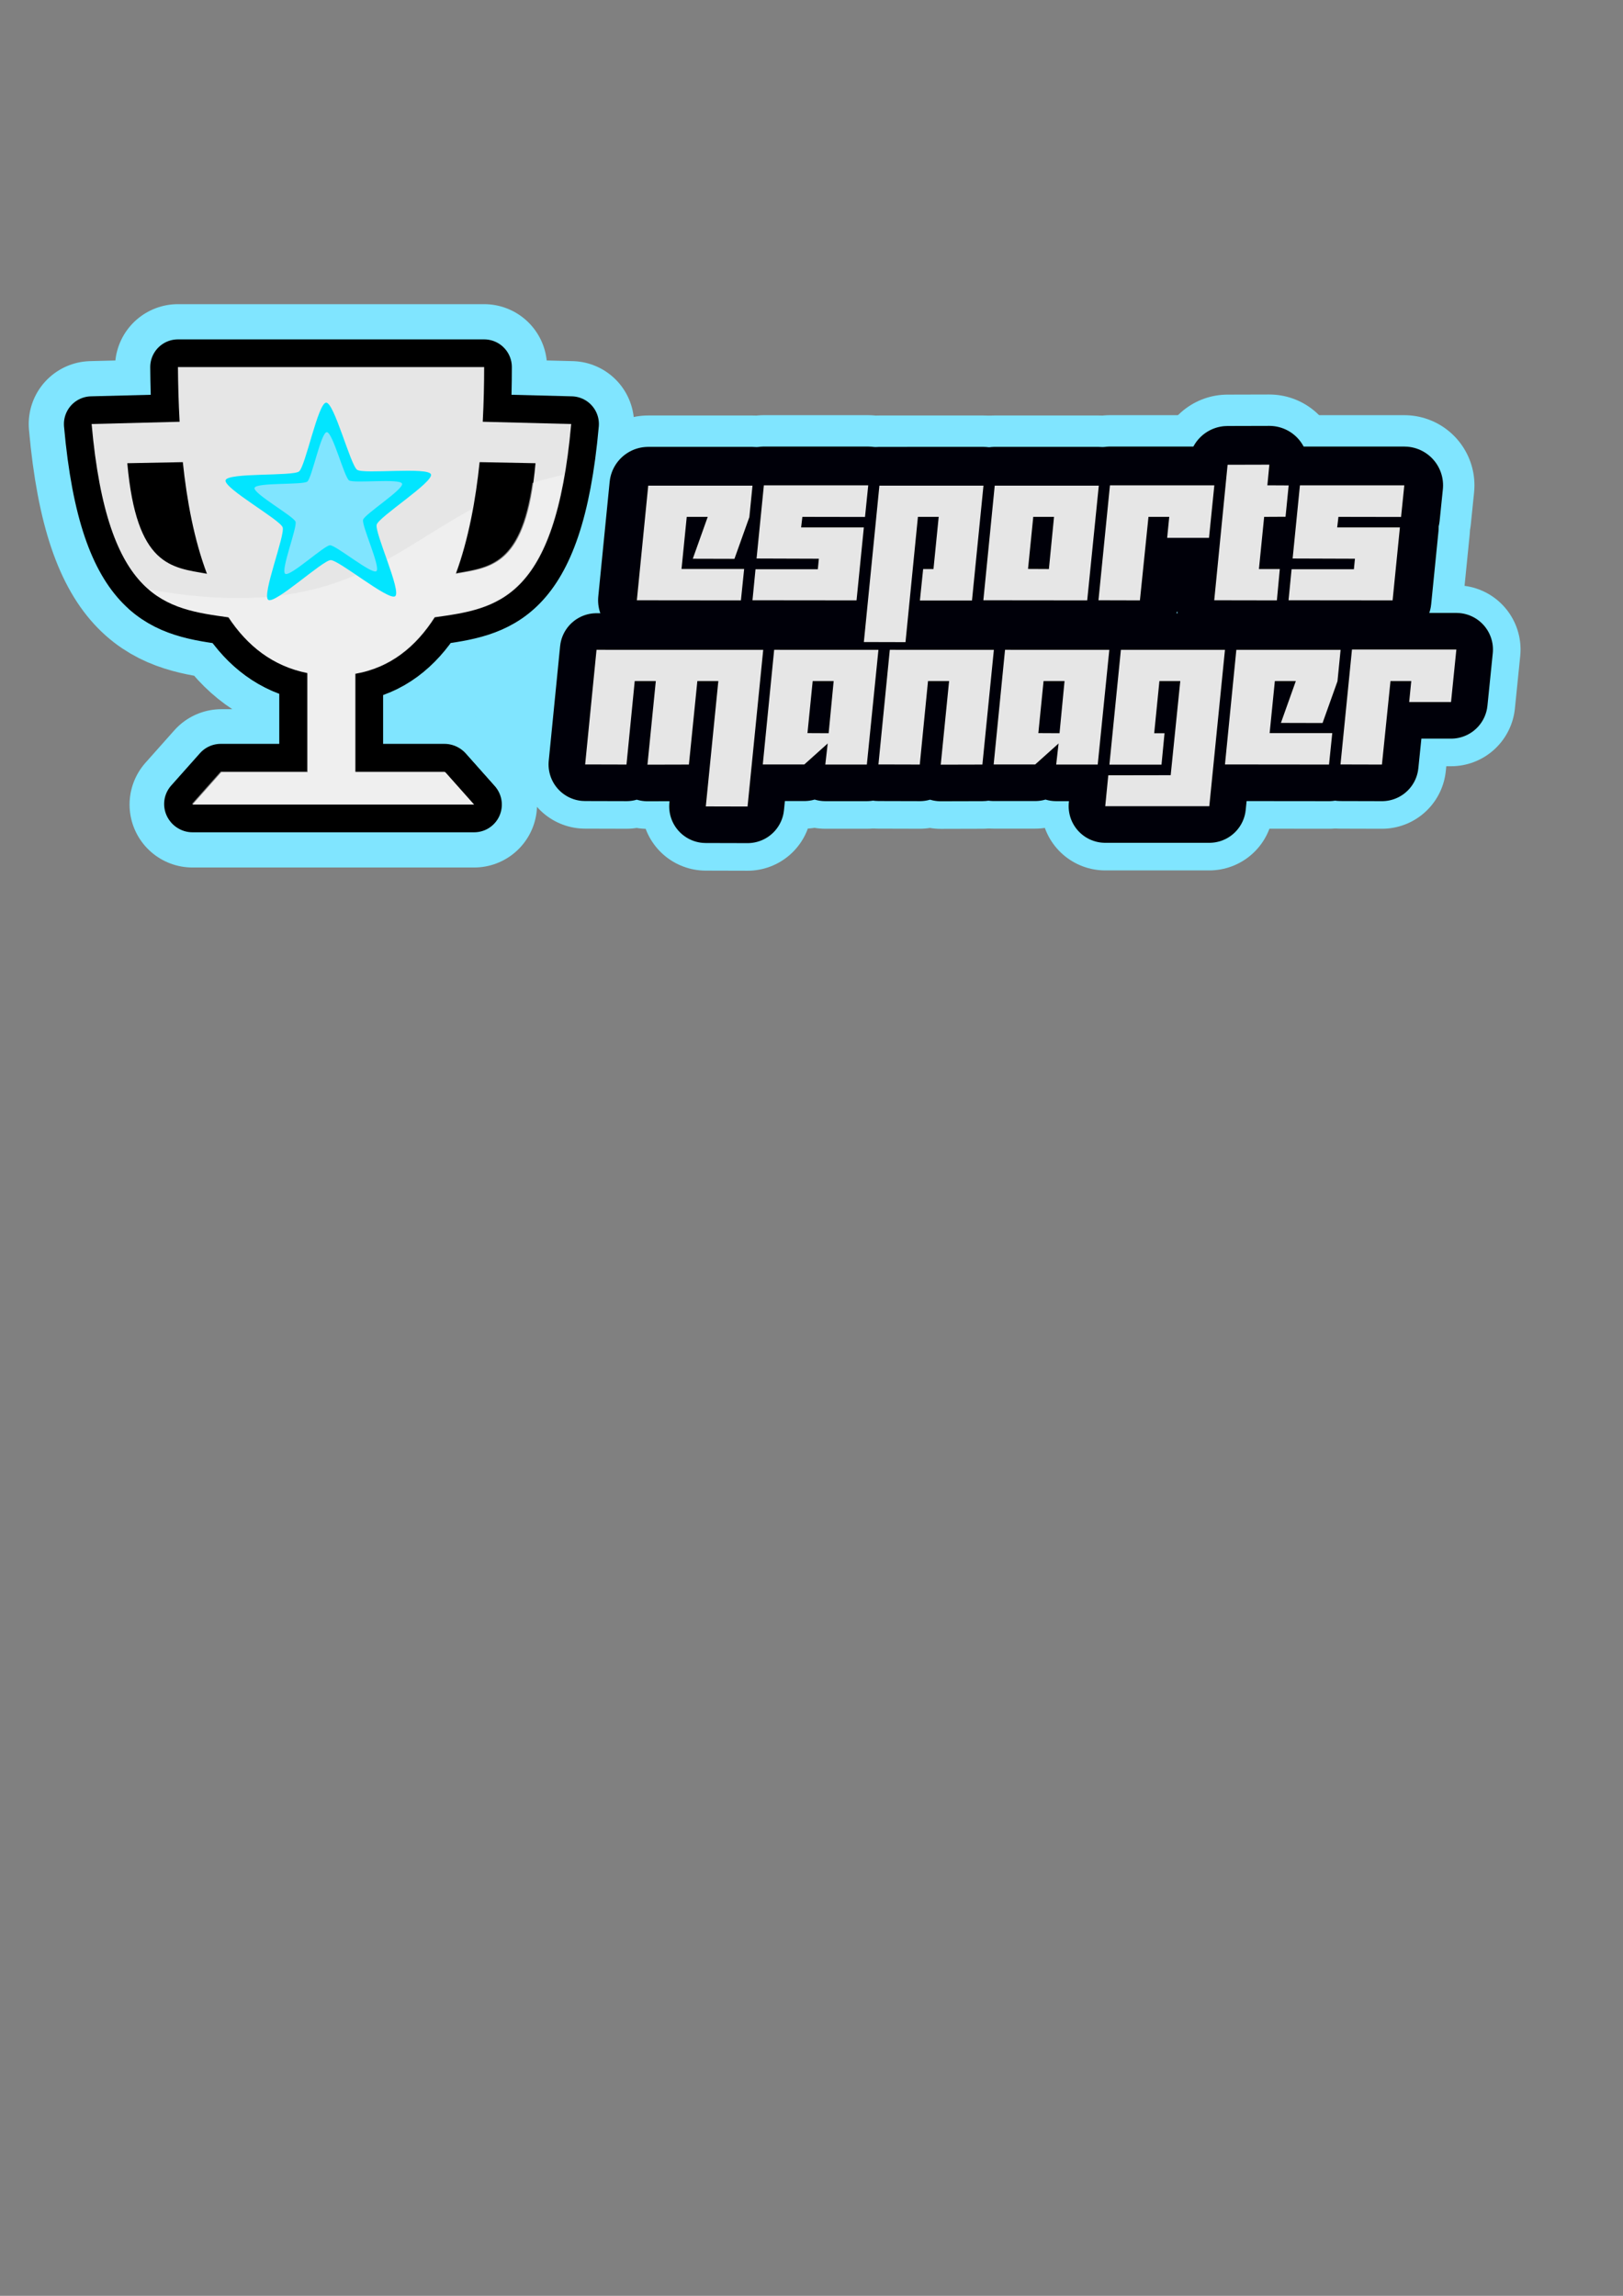 <?xml version="1.0" encoding="UTF-8" standalone="no"?>
<svg
   xmlns:dc="http://purl.org/dc/elements/1.1/"
   xmlns:cc="http://creativecommons.org/ns#"
   xmlns:rdf="http://www.w3.org/1999/02/22-rdf-syntax-ns#"
   xmlns:svg="http://www.w3.org/2000/svg"
   xmlns="http://www.w3.org/2000/svg"
   xmlns:sodipodi="http://sodipodi.sourceforge.net/DTD/sodipodi-0.dtd"
   xmlns:inkscape="http://www.inkscape.org/namespaces/inkscape"
   inkscape:export-ydpi="96"
   inkscape:export-xdpi="96"
   inkscape:export-filename="C:\Users\Pedren\esportsmanager.png"
   sodipodi:docname="esportsmanager.svg"
   inkscape:version="1.0 (4035a4fb49, 2020-05-01)"
   id="svg8"
   version="1.1"
   viewBox="0 0 210 297"
   height="297mm"
   width="210mm">
  <rect x="0" y="0" width="210" height="297" fill="#808080" stroke="none"/>
  <defs
     id="defs2">
    <inkscape:path-effect
       bendpath3-nodetypes="cc"
       bendpath1-nodetypes="cc"
       bendpath4="M 70.808,63.06 V 82.567"
       bendpath3="M 73.166,83.994 203.759,84.697"
       bendpath2="M 205.261,63.06 V 82.567"
       bendpath1="M 86.599,52.411 187.918,52.804"
       xx="false"
       yy="true"
       lpeversion="1"
       is_visible="true"
       id="path-effect936"
       effect="envelope" />
    <inkscape:path-effect
       effect="envelope"
       id="path-effect916"
       is_visible="true"
       lpeversion="1"
       yy="true"
       xx="false"
       bendpath1="M 86.599,52.411 187.918,52.804"
       bendpath2="M 205.261,63.06 V 82.567"
       bendpath3="M 73.166,83.994 203.759,84.697"
       bendpath4="M 70.808,63.06 V 82.567"
       bendpath1-nodetypes="cc"
       bendpath3-nodetypes="cc" />
    <inkscape:path-effect
       effect="envelope"
       id="path-effect894"
       is_visible="true"
       lpeversion="1"
       yy="true"
       xx="false"
       bendpath1="M 89.255,83.732 C 121.419,68.38 158.235,67.782 187.954,84.091"
       bendpath2="m 186.518,56.438 14.287,69.811"
       bendpath3="m 73.031,116.732 c 36.574,12.293 73.251,26.287 127.775,1.616"
       bendpath4="M 87.46,56.438 71.056,126.249"
       bendpath1-nodetypes="cc"
       bendpath3-nodetypes="cc"
       bendpath4-nodetypes="cc"
       bendpath2-nodetypes="cc" />
    <inkscape:path-effect
       effect="envelope"
       id="path-effect987"
       is_visible="true"
       lpeversion="1"
       yy="true"
       xx="false"
       bendpath1="M 89.255,83.732 C 121.419,68.38 158.235,67.782 187.954,84.091"
       bendpath2="m 186.518,56.438 14.287,69.811"
       bendpath3="m 73.031,116.732 c 36.574,12.293 73.251,26.287 127.775,1.616"
       bendpath4="M 87.46,56.438 71.056,126.249"
       bendpath1-nodetypes="cc"
       bendpath3-nodetypes="cc"
       bendpath4-nodetypes="cc"
       bendpath2-nodetypes="cc" />
    <inkscape:path-effect
       bendpath2-nodetypes="cc"
       bendpath4-nodetypes="cc"
       bendpath3-nodetypes="cc"
       bendpath1-nodetypes="cc"
       bendpath4="M 87.46,56.438 71.056,126.249"
       bendpath3="m 73.031,116.732 c 36.574,12.293 73.251,26.287 127.775,1.616"
       bendpath2="m 186.518,56.438 14.287,69.811"
       bendpath1="M 89.255,83.732 C 121.419,68.38 158.235,67.782 187.954,84.091"
       xx="false"
       yy="true"
       lpeversion="1"
       is_visible="true"
       id="path-effect953"
       effect="envelope" />
    <inkscape:path-effect
       overflow_perspective="false"
       vertical_mirror="false"
       horizontal_mirror="false"
       deform_type="perspective"
       lpeversion="1"
       is_visible="true"
       id="path-effect951"
       down_right_point="200.805,126.249"
       down_left_point="71.056,126.249"
       up_right_point="186.518,56.438"
       up_left_point="87.46,56.438"
       effect="perspective-envelope" />
  </defs>
  <sodipodi:namedview
     inkscape:guide-bbox="true"
     showguides="true"
     inkscape:object-paths="true"
     inkscape:snap-intersection-paths="false"
     id="base"
     pagecolor="#ffffff"
     bordercolor="#666666"
     borderopacity="1.0"
     inkscape:pageopacity="0.0"
     inkscape:pageshadow="2"
     inkscape:zoom="1.8721465"
     inkscape:cx="394.36351"
     inkscape:cy="276.9024"
     inkscape:document-units="mm"
     inkscape:current-layer="layer1"
     inkscape:document-rotation="0"
     showgrid="false"
     inkscape:window-width="2560"
     inkscape:window-height="1017"
     inkscape:window-x="-8"
     inkscape:window-y="-8"
     inkscape:window-maximized="1" />
  <g
     inkscape:label="Layer 1"
     inkscape:groupmode="layer"
     id="layer1">
    <g
       transform="matrix(1.4,0,0,1.4,-40.003,-30.339)"
       style="font-style:normal;font-variant:normal;font-weight:normal;font-stretch:normal;font-size:19.756px;line-height:1.25;font-family:Yukarimobile;-inkscape-font-specification:Yukarimobile;fill:#80e5ff;fill-opacity:1;stroke:#80e5ff;stroke-width:11.865;stroke-linejoin:round;stroke-miterlimit:4;stroke-dasharray:none;stroke-opacity:1"
       id="text1198"
       aria-label="manager">
      <path
         id="path1216"
         style="font-style:normal;font-variant:normal;font-weight:normal;font-stretch:normal;font-size:19.756px;font-family:Yukarimobile;-inkscape-font-specification:Yukarimobile;fill:#80e5ff;fill-opacity:1;stroke:#80e5ff;stroke-width:11.865;stroke-linejoin:round;stroke-miterlimit:4;stroke-dasharray:none;stroke-opacity:1"
         d="m 99.111,81.718 -1.447,14.479 -3.859,-0.01 1.158,-11.585 h -1.939 l -0.781,7.717 -3.83,0.01 0.772,-7.727 h -1.949 l -0.762,7.717 -3.82,-0.01 1.051,-10.592 z" />
      <path
         id="path1218"
         style="font-style:normal;font-variant:normal;font-weight:normal;font-stretch:normal;font-size:19.756px;font-family:Yukarimobile;-inkscape-font-specification:Yukarimobile;fill:#80e5ff;fill-opacity:1;stroke:#80e5ff;stroke-width:11.865;stroke-linejoin:round;stroke-miterlimit:4;stroke-dasharray:none;stroke-opacity:1"
         d="m 109.76,81.718 -1.071,10.601 h -3.839 l 0.222,-1.949 -2.161,1.939 h -3.839 l 1.051,-10.592 z m -4.138,2.884 h -1.939 l -0.482,4.813 1.958,0.01 z" />
      <path
         id="path1220"
         style="font-style:normal;font-variant:normal;font-weight:normal;font-stretch:normal;font-size:19.756px;font-family:Yukarimobile;-inkscape-font-specification:Yukarimobile;fill:#80e5ff;fill-opacity:1;stroke:#80e5ff;stroke-width:11.865;stroke-linejoin:round;stroke-miterlimit:4;stroke-dasharray:none;stroke-opacity:1"
         d="m 120.429,81.718 -1.061,10.601 -3.849,0.01 0.772,-7.727 h -1.949 l -0.762,7.717 -3.82,-0.01 1.051,-10.592 z" />
      <path
         id="path1222"
         style="font-style:normal;font-variant:normal;font-weight:normal;font-stretch:normal;font-size:19.756px;font-family:Yukarimobile;-inkscape-font-specification:Yukarimobile;fill:#80e5ff;fill-opacity:1;stroke:#80e5ff;stroke-width:11.865;stroke-linejoin:round;stroke-miterlimit:4;stroke-dasharray:none;stroke-opacity:1"
         d="m 131.098,81.718 -1.071,10.601 h -3.839 l 0.222,-1.949 -2.161,1.939 h -3.839 l 1.051,-10.592 z m -4.138,2.884 h -1.939 l -0.482,4.813 1.958,0.01 z" />
      <path
         id="path1224"
         style="font-style:normal;font-variant:normal;font-weight:normal;font-stretch:normal;font-size:19.756px;font-family:Yukarimobile;-inkscape-font-specification:Yukarimobile;fill:#80e5ff;fill-opacity:1;stroke:#80e5ff;stroke-width:11.865;stroke-linejoin:round;stroke-miterlimit:4;stroke-dasharray:none;stroke-opacity:1"
         d="m 141.786,81.718 -1.447,14.45 h -9.617 l 0.28,-2.855 5.768,-0.01 0.887,-8.701 h -1.929 l -0.482,4.823 h 0.955 l -0.28,2.904 h -4.814 l 1.061,-10.611 z" />
      <path
         id="path1226"
         style="font-style:normal;font-variant:normal;font-weight:normal;font-stretch:normal;font-size:19.756px;font-family:Yukarimobile;-inkscape-font-specification:Yukarimobile;fill:#80e5ff;fill-opacity:1;stroke:#80e5ff;stroke-width:11.865;stroke-linejoin:round;stroke-miterlimit:4;stroke-dasharray:none;stroke-opacity:1"
         d="m 152.474,81.718 -0.289,2.904 -1.379,3.859 -3.849,-0.01 1.379,-3.868 h -1.939 l -0.482,4.813 h 5.788 l -0.299,2.904 -9.617,-0.01 1.051,-10.592 z" />
      <path
         id="path1228"
         style="font-style:normal;font-variant:normal;font-weight:normal;font-stretch:normal;font-size:19.756px;font-family:Yukarimobile;-inkscape-font-specification:Yukarimobile;fill:#80e5ff;fill-opacity:1;stroke:#80e5ff;stroke-width:11.865;stroke-linejoin:round;stroke-miterlimit:4;stroke-dasharray:none;stroke-opacity:1"
         d="m 163.172,81.69 -0.492,4.852 h -3.868 l 0.193,-1.939 h -1.92 l -0.791,7.717 -3.83,-0.01 1.061,-10.621 z" />
    </g>
    <g
       transform="matrix(1.4,0,0,1.4,-40.003,-30.339)"
       aria-label="esports"
       id="g1214"
       style="font-style:normal;font-weight:normal;font-size:10.583px;line-height:1.25;font-family:sans-serif;fill:#80e5ff;fill-opacity:1;stroke:#80e5ff;stroke-width:12.965;stroke-linejoin:round;stroke-miterlimit:4;stroke-dasharray:none;stroke-opacity:1">
      <path
         d="m 98.12,66.547 -0.289,2.904 -1.379,3.859 -3.849,-0.01 1.379,-3.868 h -1.939 l -0.482,4.813 h 5.788 l -0.299,2.904 -9.617,-0.01 1.051,-10.592 z"
         style="font-style:normal;font-variant:normal;font-weight:normal;font-stretch:normal;font-size:19.756px;font-family:Yukarimobile;-inkscape-font-specification:Yukarimobile;fill:#80e5ff;fill-opacity:1;stroke:#80e5ff;stroke-width:12.965;stroke-linejoin:round;stroke-miterlimit:4;stroke-dasharray:none;stroke-opacity:1"
         id="path1200" />
      <path
         d="m 108.817,66.518 -0.299,2.923 -5.788,-0.01 -0.116,0.974 h 5.797 l -0.675,6.743 -9.617,-0.01 0.28,-2.865 h 5.759 l 0.097,-0.974 -5.759,-0.019 0.675,-6.762 z"
         style="font-style:normal;font-variant:normal;font-weight:normal;font-stretch:normal;font-size:19.756px;font-family:Yukarimobile;-inkscape-font-specification:Yukarimobile;fill:#80e5ff;fill-opacity:1;stroke:#80e5ff;stroke-width:12.965;stroke-linejoin:round;stroke-miterlimit:4;stroke-dasharray:none;stroke-opacity:1"
         id="path1202" />
      <path
         d="m 119.467,66.547 -1.061,10.611 h -4.813 l 0.299,-2.904 h 0.955 l 0.482,-4.823 h -1.92 l -1.148,11.576 -3.849,-0.01 1.437,-14.45 z"
         style="font-style:normal;font-variant:normal;font-weight:normal;font-stretch:normal;font-size:19.756px;font-family:Yukarimobile;-inkscape-font-specification:Yukarimobile;fill:#80e5ff;fill-opacity:1;stroke:#80e5ff;stroke-width:12.965;stroke-linejoin:round;stroke-miterlimit:4;stroke-dasharray:none;stroke-opacity:1"
         id="path1204" />
      <path
         d="m 130.126,66.547 -1.071,10.601 -9.598,-0.01 1.051,-10.592 z m -4.138,2.884 h -1.92 l -0.482,4.813 1.929,0.01 z"
         style="font-style:normal;font-variant:normal;font-weight:normal;font-stretch:normal;font-size:19.756px;font-family:Yukarimobile;-inkscape-font-specification:Yukarimobile;fill:#80e5ff;fill-opacity:1;stroke:#80e5ff;stroke-width:12.965;stroke-linejoin:round;stroke-miterlimit:4;stroke-dasharray:none;stroke-opacity:1"
         id="path1206" />
      <path
         d="m 140.804,66.518 -0.492,4.852 h -3.868 l 0.193,-1.939 h -1.92 l -0.791,7.717 -3.83,-0.01 1.061,-10.621 z"
         style="font-style:normal;font-variant:normal;font-weight:normal;font-stretch:normal;font-size:19.756px;font-family:Yukarimobile;-inkscape-font-specification:Yukarimobile;fill:#80e5ff;fill-opacity:1;stroke:#80e5ff;stroke-width:12.965;stroke-linejoin:round;stroke-miterlimit:4;stroke-dasharray:none;stroke-opacity:1"
         id="path1208" />
      <path
         d="m 140.795,77.138 1.235,-12.521 3.859,-0.01 -0.183,1.91 1.968,0.01 -0.289,2.894 -1.977,0.01 -0.482,4.823 h 1.929 l -0.27,2.894 z"
         style="font-style:normal;font-variant:normal;font-weight:normal;font-stretch:normal;font-size:19.756px;font-family:Yukarimobile;-inkscape-font-specification:Yukarimobile;fill:#80e5ff;fill-opacity:1;stroke:#80e5ff;stroke-width:12.965;stroke-linejoin:round;stroke-miterlimit:4;stroke-dasharray:none;stroke-opacity:1"
         id="path1210" />
      <path
         d="m 158.361,66.518 -0.299,2.923 -5.788,-0.01 -0.116,0.974 h 5.797 l -0.675,6.743 -9.617,-0.01 0.28,-2.865 h 5.759 l 0.097,-0.974 -5.759,-0.019 0.675,-6.762 z"
         style="font-style:normal;font-variant:normal;font-weight:normal;font-stretch:normal;font-size:19.756px;font-family:Yukarimobile;-inkscape-font-specification:Yukarimobile;fill:#80e5ff;fill-opacity:1;stroke:#80e5ff;stroke-width:12.965;stroke-linejoin:round;stroke-miterlimit:4;stroke-dasharray:none;stroke-opacity:1"
         id="path1212" />
    </g>
    <rect
       y="74.106"
       x="58.774"
       height="20.709"
       width="48.396"
       id="rect1473"
       style="fill:#80e5ff;fill-opacity:1;stroke:#80e5ff;stroke-width:16.256;stroke-linecap:butt;stroke-linejoin:round;stroke-miterlimit:4;stroke-dasharray:none;stroke-opacity:1;paint-order:normal" />
    <g
       id="g982"
       transform="matrix(0.702,0,0,0.702,-53.387,13.324)">
      <g
         style="stroke:#000000;stroke-width:8.125;stroke-linecap:butt;stroke-linejoin:round;stroke-miterlimit:4;stroke-dasharray:none;stroke-opacity:1"
         id="g970"
         transform="matrix(1.255,0,0,1.255,-43.298,-30.12)">
        <path
           transform="scale(0.265)"
           d="m 457.475,236.904 c 0.079,9.452 0.337,19.697 0.928,30.295 l -48.764,1.254 c 8.775,98.423 41.559,102.311 75.945,107.148 10.369,15.736 24.516,27.1 43.779,30.887 v 54.848 h -47.832 l -16,17.984 H 621.625 l -16,-17.984 h -49.795 v -54.48 c 19.379,-3.38 33.586,-15.027 43.971,-31.301 34.266,-4.817 66.87,-8.993 75.617,-107.102 l -49.016,-1.262 c 0.566,-10.677 0.777,-20.936 0.777,-30.287 z m 167.195,52.66 30.973,0.602 c -5.092,57.115 -24.348,57.718 -44.135,61.26 6.973,-18.918 10.956,-40.612 13.162,-61.861 z m -164.494,0.004 c 2.248,21.358 6.267,43.01 13.369,61.857 -19.785,-3.541 -39.039,-4.148 -44.131,-61.26 z"
           style="fill:#80e5ff;fill-opacity:1;stroke:#80e5ff;stroke-width:69.733;stroke-linecap:butt;stroke-linejoin:round;stroke-miterlimit:4;stroke-dasharray:none;stroke-opacity:1"
           id="path1469" />
        <path
           id="path962"
           style="fill:#cccccc;fill-opacity:1;stroke:#000000;stroke-width:30.709;stroke-linecap:butt;stroke-linejoin:round;stroke-miterlimit:4;stroke-dasharray:none;stroke-opacity:1"
           d="m 457.475,236.904 c 0.079,9.452 0.337,19.697 0.928,30.295 l -48.764,1.254 c 8.775,98.423 41.559,102.311 75.945,107.148 10.369,15.736 24.516,27.1 43.779,30.887 v 54.848 h -47.832 l -16,17.984 H 621.625 l -16,-17.984 h -49.795 v -54.48 c 19.379,-3.38 33.586,-15.027 43.971,-31.301 34.266,-4.817 66.87,-8.993 75.617,-107.102 l -49.016,-1.262 c 0.566,-10.677 0.777,-20.936 0.777,-30.287 z m 167.195,52.66 30.973,0.602 c -5.092,57.115 -24.348,57.718 -44.135,61.26 6.973,-18.918 10.956,-40.612 13.162,-61.861 z m -164.494,0.004 c 2.248,21.358 6.267,43.01 13.369,61.857 -19.785,-3.541 -39.039,-4.148 -44.131,-61.26 z"
           transform="scale(0.265)" />
        <path
           id="path964"
           style="fill:#f9f9f9;fill-opacity:0.494;stroke:#000000;stroke-width:38.551;stroke-linecap:butt;stroke-linejoin:round;stroke-miterlimit:4;stroke-dasharray:none;stroke-opacity:1"
           d="m 679.609,258.832 c -3.167,0.66 -6.308,1.337 -9.322,2.098 -3.702,0.935 -7.294,1.944 -10.785,3.018 -0.592,0.182 -1.14,0.392 -1.727,0.578 -8.2,57.633 -30.684,58.666 -53.764,62.797 5.137,-13.936 8.859,-29.115 11.719,-44.635 -0.794,0.43 -1.663,0.818 -2.449,1.252 -5.527,3.052 -10.871,6.206 -16.123,9.396 -5.252,3.191 -10.411,6.417 -15.564,9.619 -5.153,3.202 -10.303,6.378 -15.533,9.463 -5.23,3.085 -10.542,6.081 -16.025,8.922 -5.483,2.841 -11.137,5.527 -17.049,7.996 -2.956,1.235 -5.976,2.415 -9.072,3.533 -3.096,1.118 -6.269,2.173 -9.527,3.158 -3.258,0.985 -6.603,1.9 -10.045,2.736 -3.442,0.836 -6.981,1.592 -10.629,2.264 -3.648,0.671 -7.405,1.257 -11.281,1.748 -3.876,0.491 -7.874,0.888 -12,1.182 -4.126,0.294 -8.383,0.485 -12.781,0.566 -4.398,0.082 -8.937,0.053 -13.629,-0.094 -4.692,-0.147 -9.537,-0.413 -14.545,-0.805 -5.008,-0.392 -10.179,-0.908 -15.525,-1.561 -5.346,-0.652 -10.866,-1.439 -16.572,-2.367 -2.156,-0.351 -4.474,-0.825 -6.684,-1.217 16.21,13.747 35.493,16.414 55.236,19.191 13.017,19.754 30.777,34.02 54.959,38.773 v 68.854 H 440.846 L 420.76,487.875 h 195.951 l -20.084,-22.576 h -62.512 v -68.393 c 24.327,-4.243 42.163,-18.863 55.199,-39.293 38.372,-5.394 75.021,-10.395 90.295,-98.781 z"
           transform="matrix(0.211,0,0,0.211,34.491,23.994)" />
        <path
           inkscape:transform-center-y="-1.0969589"
           inkscape:transform-center-x="0.019529593"
           d="m 134.497,96.956 c -0.986,-0.674 2.512,-9.529 2.11,-10.654 -0.402,-1.125 -8.715,-5.764 -8.379,-6.911 0.337,-1.146 9.839,-0.556 10.785,-1.285 0.946,-0.73 2.789,-10.07 3.983,-10.104 1.194,-0.034 3.569,9.185 4.555,9.86 0.986,0.674 10.439,-0.459 10.841,0.666 0.402,1.125 -7.633,6.232 -7.97,7.379 -0.337,1.146 3.663,9.786 2.717,10.516 -0.946,0.73 -8.286,-5.334 -9.48,-5.299 -1.194,0.034 -8.175,6.508 -9.162,5.833 z"
           inkscape:randomized="0"
           inkscape:rounded="0.11"
           inkscape:flatsided="false"
           sodipodi:arg2="2.7987992"
           sodipodi:arg1="2.1704807"
           sodipodi:r2="7.2658534"
           sodipodi:r1="15.864309"
           sodipodi:cy="83.859962"
           sodipodi:cx="143.451"
           sodipodi:sides="5"
           id="path966"
           style="fill:#002255;stroke:#000000;stroke-width:8.125;stroke-linecap:butt;stroke-linejoin:round;stroke-miterlimit:4;stroke-dasharray:none;stroke-opacity:1"
           sodipodi:type="star" />
        <path
           sodipodi:type="star"
           style="fill:#80b3ff;fill-opacity:0.124;stroke:#000000;stroke-width:8.125;stroke-linecap:butt;stroke-linejoin:round;stroke-miterlimit:4;stroke-dasharray:none;stroke-opacity:1"
           id="path968"
           sodipodi:sides="5"
           sodipodi:cx="143.41649"
           sodipodi:cy="83.724052"
           sodipodi:r1="11.39483"
           sodipodi:r2="5.218832"
           sodipodi:arg1="2.1704807"
           sodipodi:arg2="2.7987992"
           inkscape:flatsided="false"
           inkscape:rounded="0.11"
           inkscape:randomized="0"
           d="m 136.985,93.131 c -0.708,-0.484 1.804,-6.844 1.516,-7.652 -0.288,-0.808 -6.26,-4.14 -6.018,-4.964 0.242,-0.823 7.067,-0.399 7.746,-0.923 0.68,-0.524 2.003,-7.233 2.861,-7.258 0.858,-0.025 2.563,6.598 3.272,7.082 0.708,0.484 7.498,-0.33 7.786,0.478 0.288,0.808 -5.483,4.477 -5.724,5.3 -0.242,0.823 2.631,7.029 1.951,7.553 -0.68,0.524 -5.952,-3.831 -6.809,-3.806 -0.858,0.025 -5.872,4.674 -6.58,4.19 z"
           inkscape:transform-center-x="0.014035414"
           inkscape:transform-center-y="-0.78791319" />
      </g>
      <g
         transform="matrix(1.255,0,0,1.255,-43.298,-30.12)"
         id="g2814">
        <path
           transform="scale(0.265)"
           d="m 457.475,236.904 c 0.079,9.452 0.337,19.697 0.928,30.295 l -48.764,1.254 c 8.775,98.423 41.559,102.311 75.945,107.148 10.369,15.736 24.516,27.1 43.779,30.887 v 54.848 h -47.832 l -16,17.984 H 621.625 l -16,-17.984 h -49.795 v -54.48 c 19.379,-3.38 33.586,-15.027 43.971,-31.301 34.266,-4.817 66.87,-8.993 75.617,-107.102 l -49.016,-1.262 c 0.566,-10.677 0.777,-20.936 0.777,-30.287 z m 167.195,52.66 30.973,0.602 c -5.092,57.115 -24.348,57.718 -44.135,61.26 6.973,-18.918 10.956,-40.612 13.162,-61.861 z m -164.494,0.004 c 2.248,21.358 6.267,43.01 13.369,61.857 -19.785,-3.541 -39.039,-4.148 -44.131,-61.26 z"
           style="fill:#e6e6e6;fill-opacity:1;stroke:none;stroke-width:0.887;stroke-opacity:1"
           id="path953" />
        <path
           transform="matrix(0.211,0,0,0.211,34.491,23.994)"
           d="m 679.609,258.832 c -3.167,0.66 -6.308,1.337 -9.322,2.098 -3.702,0.935 -7.294,1.944 -10.785,3.018 -0.592,0.182 -1.14,0.392 -1.727,0.578 -8.2,57.633 -30.684,58.666 -53.764,62.797 5.137,-13.936 8.859,-29.115 11.719,-44.635 -0.794,0.43 -1.663,0.818 -2.449,1.252 -5.527,3.052 -10.871,6.206 -16.123,9.396 -5.252,3.191 -10.411,6.417 -15.564,9.619 -5.153,3.202 -10.303,6.378 -15.533,9.463 -5.23,3.085 -10.542,6.081 -16.025,8.922 -5.483,2.841 -11.137,5.527 -17.049,7.996 -2.956,1.235 -5.976,2.415 -9.072,3.533 -3.096,1.118 -6.269,2.173 -9.527,3.158 -3.258,0.985 -6.603,1.9 -10.045,2.736 -3.442,0.836 -6.981,1.592 -10.629,2.264 -3.648,0.671 -7.405,1.257 -11.281,1.748 -3.876,0.491 -7.874,0.888 -12,1.182 -4.126,0.294 -8.383,0.485 -12.781,0.566 -4.398,0.082 -8.937,0.053 -13.629,-0.094 -4.692,-0.147 -9.537,-0.413 -14.545,-0.805 -5.008,-0.392 -10.179,-0.908 -15.525,-1.561 -5.346,-0.652 -10.866,-1.439 -16.572,-2.367 -2.156,-0.351 -4.474,-0.825 -6.684,-1.217 16.21,13.747 35.493,16.414 55.236,19.191 13.017,19.754 30.777,34.02 54.959,38.773 v 68.854 H 440.846 L 420.76,487.875 h 195.951 l -20.084,-22.576 h -62.512 v -68.393 c 24.327,-4.243 42.163,-18.863 55.199,-39.293 38.372,-5.394 75.021,-10.395 90.295,-98.781 z"
           style="fill:#f9f9f9;fill-opacity:0.494;stroke:none;stroke-width:1.114;stroke-opacity:1"
           id="path957" />
        <path
           sodipodi:type="star"
           style="fill:#02e5ff;fill-opacity:1;stroke-width:0.265"
           id="path1948"
           sodipodi:sides="5"
           sodipodi:cx="143.451"
           sodipodi:cy="83.859962"
           sodipodi:r1="15.864309"
           sodipodi:r2="7.2658534"
           sodipodi:arg1="2.1704807"
           sodipodi:arg2="2.7987992"
           inkscape:flatsided="false"
           inkscape:rounded="0.11"
           inkscape:randomized="0"
           d="m 134.497,96.956 c -0.986,-0.674 2.512,-9.529 2.11,-10.654 -0.402,-1.125 -8.715,-5.764 -8.379,-6.911 0.337,-1.146 9.839,-0.556 10.785,-1.285 0.946,-0.73 2.789,-10.07 3.983,-10.104 1.194,-0.034 3.569,9.185 4.555,9.86 0.986,0.674 10.439,-0.459 10.841,0.666 0.402,1.125 -7.633,6.232 -7.97,7.379 -0.337,1.146 3.663,9.786 2.717,10.516 -0.946,0.73 -8.286,-5.334 -9.48,-5.299 -1.194,0.034 -8.175,6.508 -9.162,5.833 z"
           inkscape:transform-center-x="0.019529593"
           inkscape:transform-center-y="-1.0969589" />
        <path
           inkscape:transform-center-y="-0.78791319"
           inkscape:transform-center-x="0.014035414"
           d="m 136.985,93.131 c -0.708,-0.484 1.804,-6.844 1.516,-7.652 -0.288,-0.808 -6.26,-4.14 -6.018,-4.964 0.242,-0.823 7.067,-0.399 7.746,-0.923 0.68,-0.524 2.003,-7.233 2.861,-7.258 0.858,-0.025 2.563,6.598 3.272,7.082 0.708,0.484 7.498,-0.33 7.786,0.478 0.288,0.808 -5.483,4.477 -5.724,5.3 -0.242,0.823 2.631,7.029 1.951,7.553 -0.68,0.524 -5.952,-3.831 -6.809,-3.806 -0.858,0.025 -5.872,4.674 -6.58,4.19 z"
           inkscape:randomized="0"
           inkscape:rounded="0.11"
           inkscape:flatsided="false"
           sodipodi:arg2="2.7987992"
           sodipodi:arg1="2.1704807"
           sodipodi:r2="5.218832"
           sodipodi:r1="11.39483"
           sodipodi:cy="83.724052"
           sodipodi:cx="143.41649"
           sodipodi:sides="5"
           id="path960"
           style="fill:#80e5ff;fill-opacity:1;stroke-width:0.19"
           sodipodi:type="star" />
      </g>
    </g>
    <g
       transform="matrix(1.4,0,0,1.4,-40.003,-30.339)"
       style="font-style:normal;font-variant:normal;font-weight:normal;font-stretch:normal;font-size:19.756px;line-height:1.25;font-family:Yukarimobile;-inkscape-font-specification:Yukarimobile;fill:#cccccc;fill-opacity:1;stroke:#000009;stroke-width:6.765;stroke-linejoin:round;stroke-miterlimit:4;stroke-dasharray:none;stroke-opacity:1"
       id="text1172"
       aria-label="manager">
      <path
         id="path1231"
         style="font-style:normal;font-variant:normal;font-weight:normal;font-stretch:normal;font-size:19.756px;font-family:Yukarimobile;-inkscape-font-specification:Yukarimobile;fill:#cccccc;stroke:#000009;stroke-width:6.765;stroke-linejoin:round;stroke-miterlimit:4;stroke-dasharray:none;stroke-opacity:1"
         d="m 99.111,81.718 -1.447,14.479 -3.859,-0.01 1.158,-11.585 h -1.939 l -0.781,7.717 -3.83,0.01 0.772,-7.727 h -1.949 l -0.762,7.717 -3.82,-0.01 1.051,-10.592 z" />
      <path
         id="path1233"
         style="font-style:normal;font-variant:normal;font-weight:normal;font-stretch:normal;font-size:19.756px;font-family:Yukarimobile;-inkscape-font-specification:Yukarimobile;fill:#cccccc;stroke:#000009;stroke-width:6.765;stroke-linejoin:round;stroke-miterlimit:4;stroke-dasharray:none;stroke-opacity:1"
         d="m 109.76,81.718 -1.071,10.601 h -3.839 l 0.222,-1.949 -2.161,1.939 h -3.839 l 1.051,-10.592 z m -4.138,2.884 h -1.939 l -0.482,4.813 1.958,0.01 z" />
      <path
         id="path1235"
         style="font-style:normal;font-variant:normal;font-weight:normal;font-stretch:normal;font-size:19.756px;font-family:Yukarimobile;-inkscape-font-specification:Yukarimobile;fill:#cccccc;stroke:#000009;stroke-width:6.765;stroke-linejoin:round;stroke-miterlimit:4;stroke-dasharray:none;stroke-opacity:1"
         d="m 120.429,81.718 -1.061,10.601 -3.849,0.01 0.772,-7.727 h -1.949 l -0.762,7.717 -3.82,-0.01 1.051,-10.592 z" />
      <path
         id="path1237"
         style="font-style:normal;font-variant:normal;font-weight:normal;font-stretch:normal;font-size:19.756px;font-family:Yukarimobile;-inkscape-font-specification:Yukarimobile;fill:#cccccc;stroke:#000009;stroke-width:6.765;stroke-linejoin:round;stroke-miterlimit:4;stroke-dasharray:none;stroke-opacity:1"
         d="m 131.098,81.718 -1.071,10.601 h -3.839 l 0.222,-1.949 -2.161,1.939 h -3.839 l 1.051,-10.592 z m -4.138,2.884 h -1.939 l -0.482,4.813 1.958,0.01 z" />
      <path
         id="path1239"
         style="font-style:normal;font-variant:normal;font-weight:normal;font-stretch:normal;font-size:19.756px;font-family:Yukarimobile;-inkscape-font-specification:Yukarimobile;fill:#cccccc;stroke:#000009;stroke-width:6.765;stroke-linejoin:round;stroke-miterlimit:4;stroke-dasharray:none;stroke-opacity:1"
         d="m 141.786,81.718 -1.447,14.45 h -9.617 l 0.28,-2.855 5.768,-0.01 0.887,-8.701 h -1.929 l -0.482,4.823 h 0.955 l -0.28,2.904 h -4.814 l 1.061,-10.611 z" />
      <path
         id="path1241"
         style="font-style:normal;font-variant:normal;font-weight:normal;font-stretch:normal;font-size:19.756px;font-family:Yukarimobile;-inkscape-font-specification:Yukarimobile;fill:#cccccc;stroke:#000009;stroke-width:6.765;stroke-linejoin:round;stroke-miterlimit:4;stroke-dasharray:none;stroke-opacity:1"
         d="m 152.474,81.718 -0.289,2.904 -1.379,3.859 -3.849,-0.01 1.379,-3.868 h -1.939 l -0.482,4.813 h 5.788 l -0.299,2.904 -9.617,-0.01 1.051,-10.592 z" />
      <path
         id="path1243"
         style="font-style:normal;font-variant:normal;font-weight:normal;font-stretch:normal;font-size:19.756px;font-family:Yukarimobile;-inkscape-font-specification:Yukarimobile;fill:#cccccc;stroke:#000009;stroke-width:6.765;stroke-linejoin:round;stroke-miterlimit:4;stroke-dasharray:none;stroke-opacity:1"
         d="m 163.172,81.69 -0.492,4.852 h -3.868 l 0.193,-1.939 h -1.92 l -0.791,7.717 -3.83,-0.01 1.061,-10.621 z" />
    </g>
    <g
       transform="matrix(1.4,0,0,1.4,-40.003,-30.339)"
       style="font-style:normal;font-weight:normal;font-size:10.583px;line-height:1.25;font-family:sans-serif;fill:#000000;fill-opacity:1;stroke:#000009;stroke-width:7.165;stroke-linejoin:round;stroke-miterlimit:4;stroke-dasharray:none;stroke-opacity:1"
       id="text1105"
       aria-label="esports">
      <path
         id="path1133"
         style="font-style:normal;font-variant:normal;font-weight:normal;font-stretch:normal;font-size:19.756px;font-family:Yukarimobile;-inkscape-font-specification:Yukarimobile;fill:#000000;stroke:#000009;stroke-width:7.165;stroke-linejoin:round;stroke-miterlimit:4;stroke-dasharray:none;stroke-opacity:1"
         d="m 98.12,66.547 -0.289,2.904 -1.379,3.859 -3.849,-0.01 1.379,-3.868 h -1.939 l -0.482,4.813 h 5.788 l -0.299,2.904 -9.617,-0.01 1.051,-10.592 z" />
      <path
         id="path1135"
         style="font-style:normal;font-variant:normal;font-weight:normal;font-stretch:normal;font-size:19.756px;font-family:Yukarimobile;-inkscape-font-specification:Yukarimobile;fill:#000000;stroke:#000009;stroke-width:7.165;stroke-linejoin:round;stroke-miterlimit:4;stroke-dasharray:none;stroke-opacity:1"
         d="m 108.817,66.518 -0.299,2.923 -5.788,-0.01 -0.116,0.974 h 5.797 l -0.675,6.743 -9.617,-0.01 0.28,-2.865 h 5.759 l 0.097,-0.974 -5.759,-0.019 0.675,-6.762 z" />
      <path
         id="path1137"
         style="font-style:normal;font-variant:normal;font-weight:normal;font-stretch:normal;font-size:19.756px;font-family:Yukarimobile;-inkscape-font-specification:Yukarimobile;fill:#000000;stroke:#000009;stroke-width:7.165;stroke-linejoin:round;stroke-miterlimit:4;stroke-dasharray:none;stroke-opacity:1"
         d="m 119.467,66.547 -1.061,10.611 h -4.813 l 0.299,-2.904 h 0.955 l 0.482,-4.823 h -1.92 l -1.148,11.576 -3.849,-0.01 1.437,-14.45 z" />
      <path
         id="path1139"
         style="font-style:normal;font-variant:normal;font-weight:normal;font-stretch:normal;font-size:19.756px;font-family:Yukarimobile;-inkscape-font-specification:Yukarimobile;fill:#000000;stroke:#000009;stroke-width:7.165;stroke-linejoin:round;stroke-miterlimit:4;stroke-dasharray:none;stroke-opacity:1"
         d="m 130.126,66.547 -1.071,10.601 -9.598,-0.01 1.051,-10.592 z m -4.138,2.884 h -1.92 l -0.482,4.813 1.929,0.01 z" />
      <path
         id="path1141"
         style="font-style:normal;font-variant:normal;font-weight:normal;font-stretch:normal;font-size:19.756px;font-family:Yukarimobile;-inkscape-font-specification:Yukarimobile;fill:#000000;stroke:#000009;stroke-width:7.165;stroke-linejoin:round;stroke-miterlimit:4;stroke-dasharray:none;stroke-opacity:1"
         d="m 140.804,66.518 -0.492,4.852 h -3.868 l 0.193,-1.939 h -1.92 l -0.791,7.717 -3.83,-0.01 1.061,-10.621 z" />
      <path
         id="path1143"
         style="font-style:normal;font-variant:normal;font-weight:normal;font-stretch:normal;font-size:19.756px;font-family:Yukarimobile;-inkscape-font-specification:Yukarimobile;fill:#000000;stroke:#000009;stroke-width:7.165;stroke-linejoin:round;stroke-miterlimit:4;stroke-dasharray:none;stroke-opacity:1"
         d="m 140.795,77.138 1.235,-12.521 3.859,-0.01 -0.183,1.91 1.968,0.01 -0.289,2.894 -1.977,0.01 -0.482,4.823 h 1.929 l -0.27,2.894 z" />
      <path
         id="path1145"
         style="font-style:normal;font-variant:normal;font-weight:normal;font-stretch:normal;font-size:19.756px;font-family:Yukarimobile;-inkscape-font-specification:Yukarimobile;fill:#000000;stroke:#000009;stroke-width:7.165;stroke-linejoin:round;stroke-miterlimit:4;stroke-dasharray:none;stroke-opacity:1"
         d="m 158.361,66.518 -0.299,2.923 -5.788,-0.01 -0.116,0.974 h 5.797 l -0.675,6.743 -9.617,-0.01 0.28,-2.865 h 5.759 l 0.097,-0.974 -5.759,-0.019 0.675,-6.762 z" />
    </g>
    <g
       transform="matrix(1.4,0,0,1.4,-40.003,-30.339)"
       style="font-style:normal;font-weight:normal;font-size:10.583px;line-height:1.25;font-family:sans-serif;fill:#e6e6e6;fill-opacity:1;stroke:none;stroke-width:0.265"
       id="text1097"
       aria-label="esports">
      <path
         id="path1107"
         style="font-style:normal;font-variant:normal;font-weight:normal;font-stretch:normal;font-size:19.756px;font-family:Yukarimobile;-inkscape-font-specification:Yukarimobile;fill:#e6e6e6;stroke-width:0.265"
         d="m 98.12,66.547 -0.289,2.904 -1.379,3.859 -3.849,-0.01 1.379,-3.868 h -1.939 l -0.482,4.813 h 5.788 l -0.299,2.904 -9.617,-0.01 1.051,-10.592 z" />
      <path
         id="path1109"
         style="font-style:normal;font-variant:normal;font-weight:normal;font-stretch:normal;font-size:19.756px;font-family:Yukarimobile;-inkscape-font-specification:Yukarimobile;fill:#e6e6e6;stroke-width:0.265"
         d="m 108.817,66.518 -0.299,2.923 -5.788,-0.01 -0.116,0.974 h 5.797 l -0.675,6.743 -9.617,-0.01 0.28,-2.865 h 5.759 l 0.097,-0.974 -5.759,-0.019 0.675,-6.762 z" />
      <path
         id="path1111"
         style="font-style:normal;font-variant:normal;font-weight:normal;font-stretch:normal;font-size:19.756px;font-family:Yukarimobile;-inkscape-font-specification:Yukarimobile;fill:#e6e6e6;stroke-width:0.265"
         d="m 119.467,66.547 -1.061,10.611 h -4.813 l 0.299,-2.904 h 0.955 l 0.482,-4.823 h -1.92 l -1.148,11.576 -3.849,-0.01 1.437,-14.45 z" />
      <path
         id="path1113"
         style="font-style:normal;font-variant:normal;font-weight:normal;font-stretch:normal;font-size:19.756px;font-family:Yukarimobile;-inkscape-font-specification:Yukarimobile;fill:#e6e6e6;stroke-width:0.265"
         d="m 130.126,66.547 -1.071,10.601 -9.598,-0.01 1.051,-10.592 z m -4.138,2.884 h -1.92 l -0.482,4.813 1.929,0.01 z" />
      <path
         id="path1115"
         style="font-style:normal;font-variant:normal;font-weight:normal;font-stretch:normal;font-size:19.756px;font-family:Yukarimobile;-inkscape-font-specification:Yukarimobile;fill:#e6e6e6;stroke-width:0.265"
         d="m 140.804,66.518 -0.492,4.852 h -3.868 l 0.193,-1.939 h -1.92 l -0.791,7.717 -3.83,-0.01 1.061,-10.621 z" />
      <path
         id="path1117"
         style="font-style:normal;font-variant:normal;font-weight:normal;font-stretch:normal;font-size:19.756px;font-family:Yukarimobile;-inkscape-font-specification:Yukarimobile;fill:#e6e6e6;stroke-width:0.265"
         d="m 140.795,77.138 1.235,-12.521 3.859,-0.01 -0.183,1.91 1.968,0.01 -0.289,2.894 -1.977,0.01 -0.482,4.823 h 1.929 l -0.27,2.894 z" />
      <path
         id="path1119"
         style="font-style:normal;font-variant:normal;font-weight:normal;font-stretch:normal;font-size:19.756px;font-family:Yukarimobile;-inkscape-font-specification:Yukarimobile;fill:#e6e6e6;stroke-width:0.265"
         d="m 158.361,66.518 -0.299,2.923 -5.788,-0.01 -0.116,0.974 h 5.797 l -0.675,6.743 -9.617,-0.01 0.28,-2.865 h 5.759 l 0.097,-0.974 -5.759,-0.019 0.675,-6.762 z" />
    </g>
    <g
       transform="matrix(1.4,0,0,1.4,-40.003,-30.339)"
       style="font-style:normal;font-variant:normal;font-weight:normal;font-stretch:normal;font-size:19.756px;line-height:1.25;font-family:Yukarimobile;-inkscape-font-specification:Yukarimobile;fill:#e6e6e6;fill-opacity:1;stroke:none;stroke-width:0.265"
       id="text1166"
       aria-label="manager">
      <path
         id="path1246"
         style="font-style:normal;font-variant:normal;font-weight:normal;font-stretch:normal;font-size:19.756px;font-family:Yukarimobile;-inkscape-font-specification:Yukarimobile;fill:#e6e6e6;stroke-width:0.265"
         d="m 99.111,81.718 -1.447,14.479 -3.859,-0.01 1.158,-11.585 h -1.939 l -0.781,7.717 -3.83,0.01 0.772,-7.727 h -1.949 l -0.762,7.717 -3.82,-0.01 1.051,-10.592 z" />
      <path
         id="path1248"
         style="font-style:normal;font-variant:normal;font-weight:normal;font-stretch:normal;font-size:19.756px;font-family:Yukarimobile;-inkscape-font-specification:Yukarimobile;fill:#e6e6e6;stroke-width:0.265"
         d="m 109.76,81.718 -1.071,10.601 h -3.839 l 0.222,-1.949 -2.161,1.939 h -3.839 l 1.051,-10.592 z m -4.138,2.884 h -1.939 l -0.482,4.813 1.958,0.01 z" />
      <path
         id="path1250"
         style="font-style:normal;font-variant:normal;font-weight:normal;font-stretch:normal;font-size:19.756px;font-family:Yukarimobile;-inkscape-font-specification:Yukarimobile;fill:#e6e6e6;stroke-width:0.265"
         d="m 120.429,81.718 -1.061,10.601 -3.849,0.01 0.772,-7.727 h -1.949 l -0.762,7.717 -3.82,-0.01 1.051,-10.592 z" />
      <path
         id="path1252"
         style="font-style:normal;font-variant:normal;font-weight:normal;font-stretch:normal;font-size:19.756px;font-family:Yukarimobile;-inkscape-font-specification:Yukarimobile;fill:#e6e6e6;stroke-width:0.265"
         d="m 131.098,81.718 -1.071,10.601 h -3.839 l 0.222,-1.949 -2.161,1.939 h -3.839 l 1.051,-10.592 z m -4.138,2.884 h -1.939 l -0.482,4.813 1.958,0.01 z" />
      <path
         id="path1254"
         style="font-style:normal;font-variant:normal;font-weight:normal;font-stretch:normal;font-size:19.756px;font-family:Yukarimobile;-inkscape-font-specification:Yukarimobile;fill:#e6e6e6;stroke-width:0.265"
         d="m 141.786,81.718 -1.447,14.45 h -9.617 l 0.28,-2.855 5.768,-0.01 0.887,-8.701 h -1.929 l -0.482,4.823 h 0.955 l -0.28,2.904 h -4.814 l 1.061,-10.611 z" />
      <path
         id="path1256"
         style="font-style:normal;font-variant:normal;font-weight:normal;font-stretch:normal;font-size:19.756px;font-family:Yukarimobile;-inkscape-font-specification:Yukarimobile;fill:#e6e6e6;stroke-width:0.265"
         d="m 152.474,81.718 -0.289,2.904 -1.379,3.859 -3.849,-0.01 1.379,-3.868 h -1.939 l -0.482,4.813 h 5.788 l -0.299,2.904 -9.617,-0.01 1.051,-10.592 z" />
      <path
         id="path1258"
         style="font-style:normal;font-variant:normal;font-weight:normal;font-stretch:normal;font-size:19.756px;font-family:Yukarimobile;-inkscape-font-specification:Yukarimobile;fill:#e6e6e6;stroke-width:0.265"
         d="m 163.172,81.69 -0.492,4.852 h -3.868 l 0.193,-1.939 h -1.92 l -0.791,7.717 -3.83,-0.01 1.061,-10.621 z" />
    </g>
  </g>
</svg>
